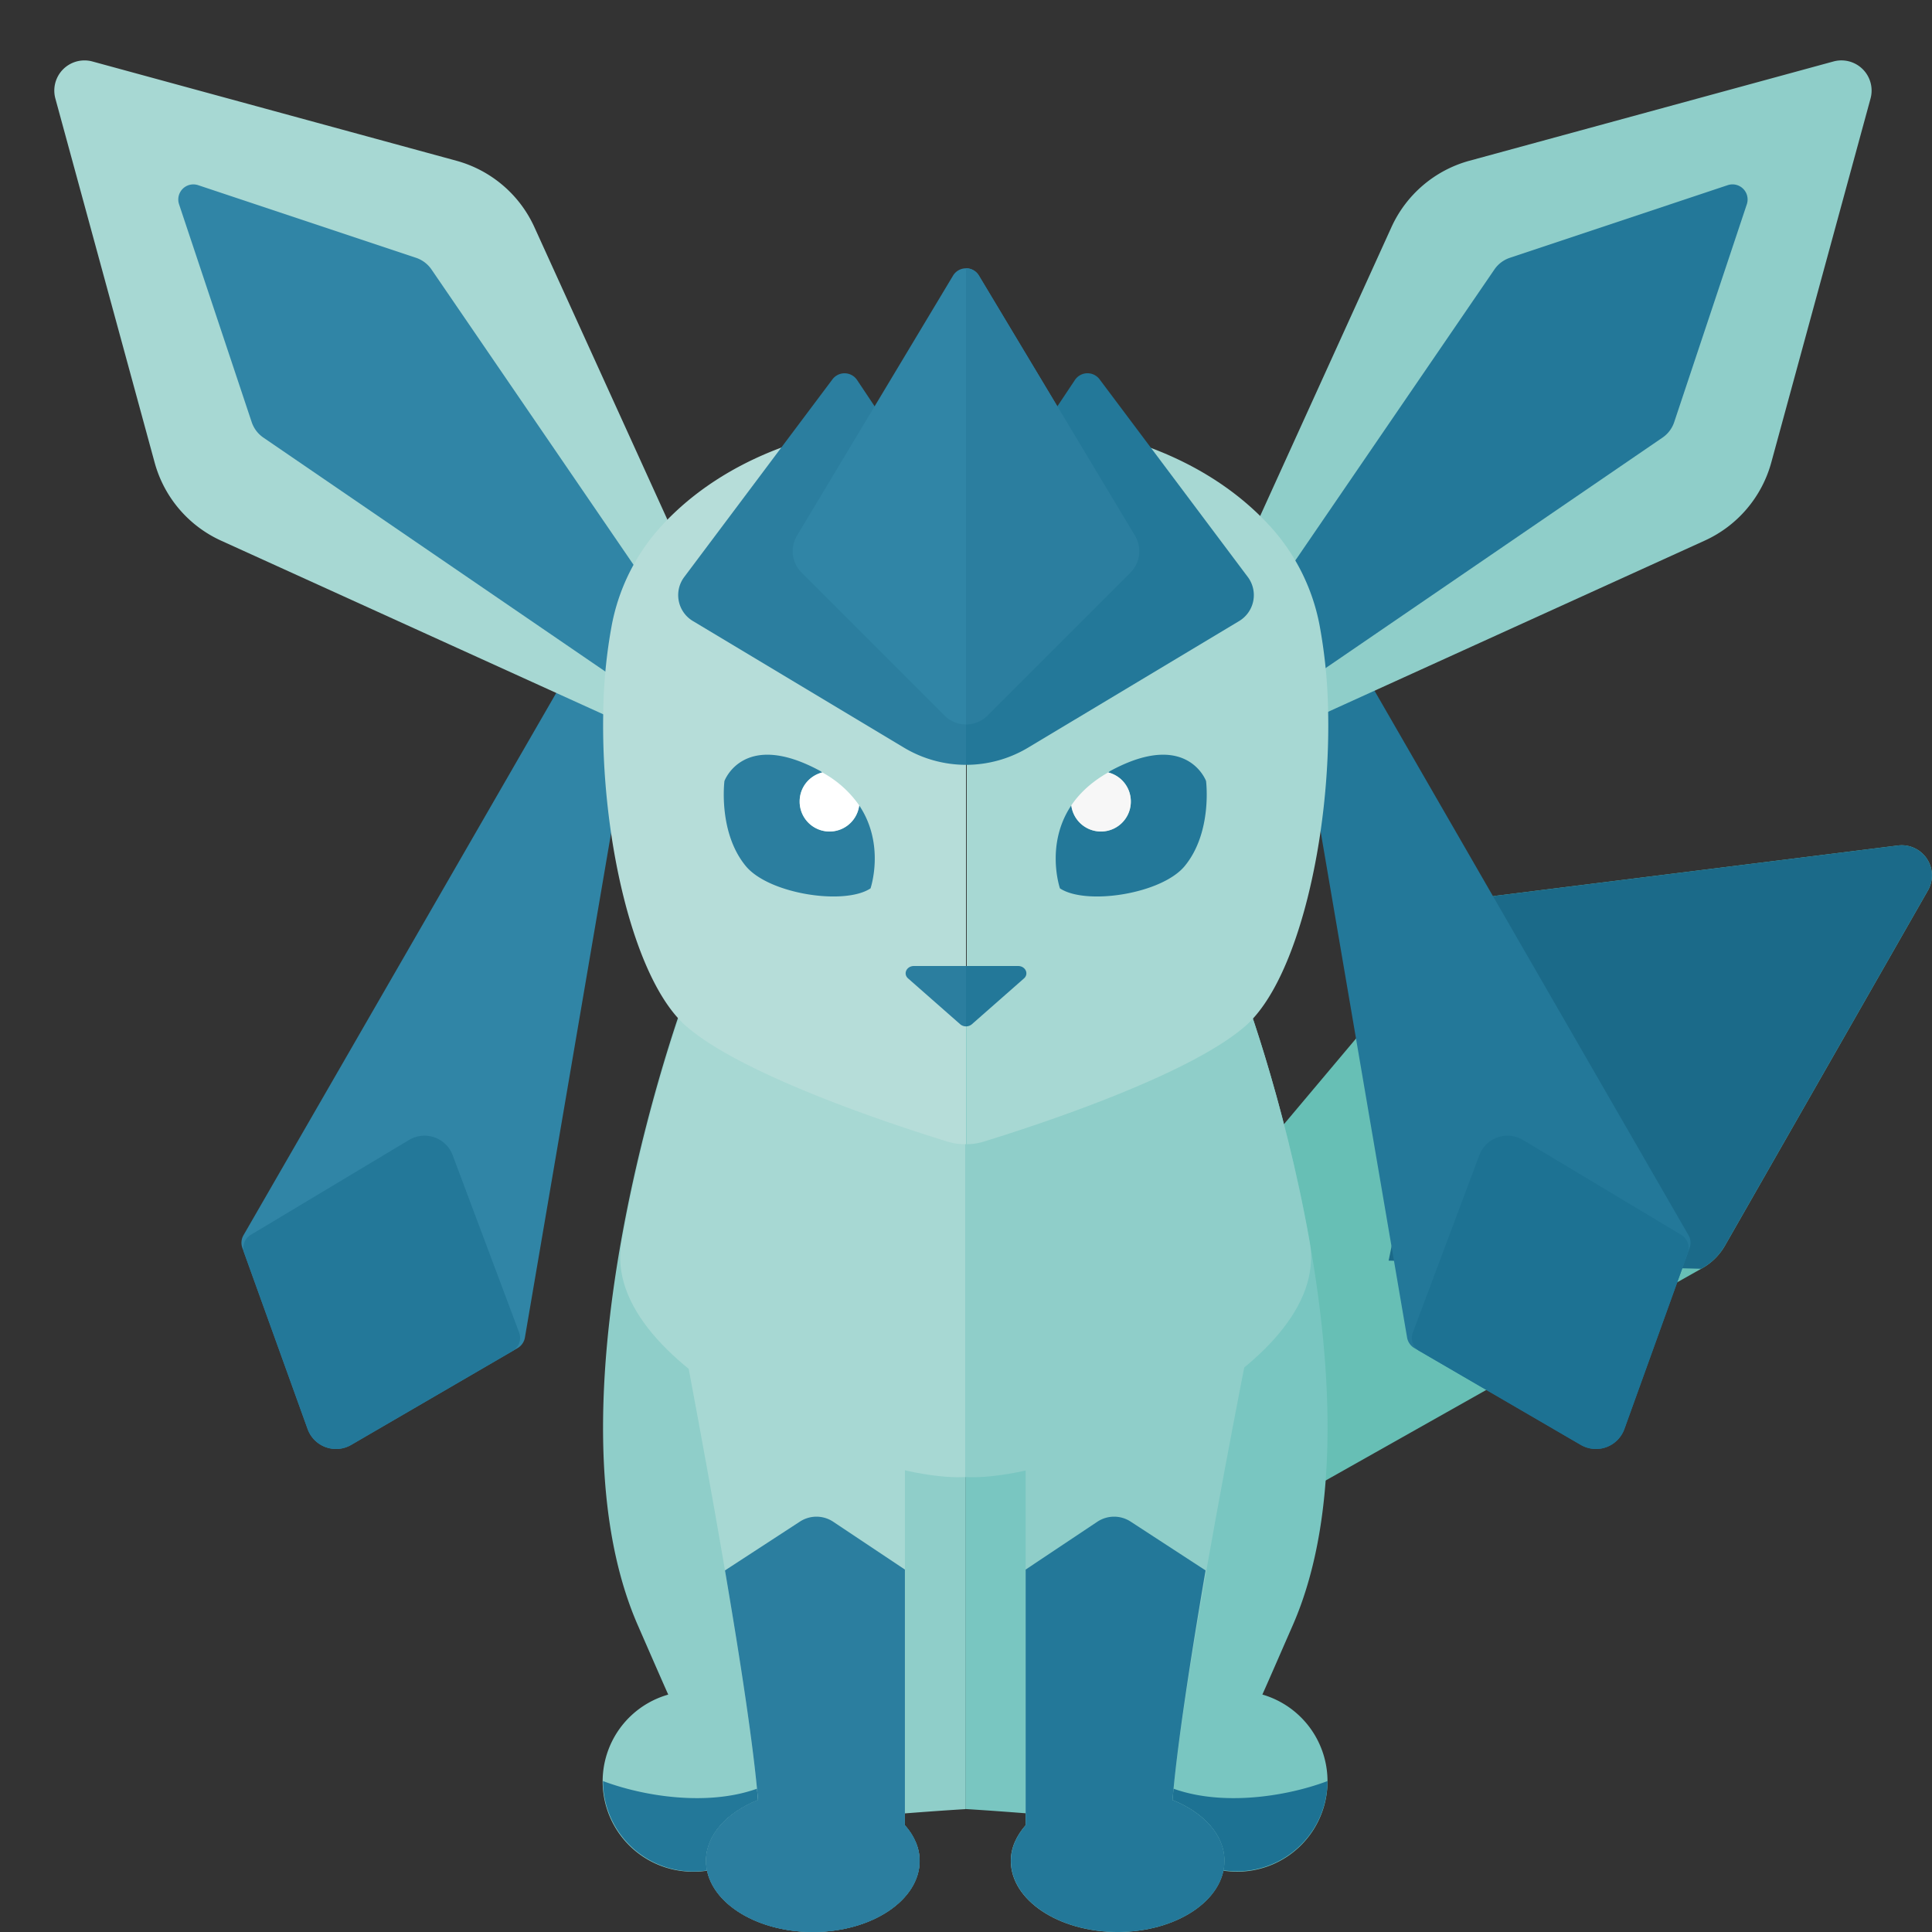 <svg xmlns="http://www.w3.org/2000/svg" width="32" height="32"><rect width="100%" height="100%" fill="#333333" stroke="none"/><path fill="#67BFB5" d="M16 24.88l8.18-9.723a1 1 0 01.619-.323l6.638-.83a.5.5 0 01.496.744l-3.362 5.883a.997.997 0 01-.394.384L16 27.88v-3z"/><path fill="#1B6A89" d="M23 20.88l1.18-5.723a1 1 0 01.619-.323l6.638-.83a.5.5 0 01.496.744l-3.362 5.883a.997.997 0 01-.394.384L23 20.88z"/><path fill="#3085A6" d="M9.555 10.884l-5.522 9.575a.25.25 0 00-.019.21l1.081 3a.5.5 0 00.722.263l2.756-1.603a.252.252 0 00.121-.174l1.863-10.905-1.002-.366z"/><path fill="#237899" d="M6.774 18.882l-2.622 1.572a.251.251 0 00-.107.299l1.05 2.916a.5.5 0 00.722.263l2.674-1.556a.25.25 0 00.108-.304l-1.101-2.937a.498.498 0 00-.724-.253zm15.671-7.998l5.522 9.575a.25.25 0 01.019.21l-1.081 3a.5.5 0 01-.722.263l-2.756-1.603a.252.252 0 01-.121-.174L21.443 11.25l1.002-.366z"/><path fill="#1D7293" d="M25.226 18.882l2.622 1.572a.251.251 0 01.107.299l-1.05 2.916a.5.5 0 01-.722.263l-2.674-1.556a.25.25 0 01-.108-.304l1.101-2.937a.498.498 0 01.724-.253z"/><path fill="#8FCEC9" d="M30.368 1.018L24.34 2.662a1.999 1.999 0 00-1.294 1.102l-3.147 6.923 1.414 1.414 6.923-3.147a2.001 2.001 0 001.102-1.294l1.644-6.028a.5.5 0 00-.614-.614z"/><path fill="#237899" d="M28.616 3.067L25.008 4.27a.504.504 0 00-.255.192l-4.501 6.579.707.707 6.579-4.501a.504.504 0 00.192-.255l1.203-3.609a.25.25 0 00-.317-.316z"/><path fill="#A7D8D3" d="M1.53 1.018l6.028 1.644c.574.157 1.048.56 1.294 1.102L12 10.687l-1.414 1.414-6.924-3.146A1.999 1.999 0 012.561 7.66L.917 1.632a.5.5 0 01.613-.614z"/><path fill="#3085A6" d="M3.282 3.067L6.891 4.27a.504.504 0 01.255.192l4.501 6.579-.707.707-6.579-4.501a.504.504 0 01-.192-.255L2.966 3.384a.25.25 0 01.316-.317z"/><path fill="#8FCEC9" d="M11.495 16.143c-.105.157-2.606 6.948-.93 10.778.192.439.355.815.503 1.147a1.495 1.495 0 00.421 2.933c.608 0 1.13-.364 1.365-.884.626.082 1.546-.055 3.135-.152V16.143h-4.494z"/><path fill="#237899" d="M12.853 30.116a1.499 1.499 0 01-2.865-.616c.755.285 2.018.468 2.873-.021 0 .367-.008.448-.008.637z"/><path fill="#A7D8D3" d="M14.988 30.232V19.593l-4.005.876s1.373 6.912 1.572 9.345c-.514.206-.861.578-.861 1.007 0 .651.792 1.179 1.769 1.179.977 0 1.769-.528 1.769-1.179.001-.216-.092-.415-.244-.589z"/><path fill="#2B7E9F" d="M14.988 30.232v-4.235l-1.187-.792a.501.501 0 00-.551-.003l-1.242.809c.255 1.493.476 2.934.547 3.803-.514.206-.861.578-.861 1.007 0 .651.792 1.179 1.769 1.179.977 0 1.769-.528 1.769-1.179.001-.216-.092-.415-.244-.589z"/><path fill="#2B7E9F" d="M14.988 30.232s-1.371.435-2.432-.418c-.514.206-.861.578-.861 1.007 0 .651.792 1.179 1.769 1.179.977 0 1.769-.528 1.769-1.179a.896.896 0 00-.245-.589z"/><path fill="#A7D8D3" d="M10.294 20.58c.422-2.393 1.156-4.354 1.212-4.437H16v8.321c-1.59.097-6.077-1.778-5.706-3.884z"/><path fill="#79C6C1" d="M20.909 28.067c.148-.332.31-.707.503-1.147 1.676-3.83-.825-10.621-.93-10.778h-4.493v13.821c1.59.098 2.509.234 3.135.152a1.497 1.497 0 101.785-2.048z"/><path fill="#1D7293" d="M19.123 30.116a1.5 1.5 0 002.865-.616c-.755.285-2.018.468-2.873-.021 0 .367.008.448.008.637z"/><path fill="#8FCEC9" d="M21.694 20.58c-.422-2.393-1.156-4.354-1.212-4.437h-4.493v8.321c1.589.097 6.076-1.778 5.705-3.884z"/><path fill="#8FCEC9" d="M19.42 29.814c.2-2.408 1.572-9.093 1.572-9.093l-4.005-1.128v10.639c-.151.174-.245.373-.245.589 0 .651.792 1.179 1.769 1.179.977 0 1.769-.528 1.769-1.179.001-.429-.346-.801-.86-1.007z"/><path fill="#B6DDD9" d="M15.312 7c-1.665 0-3.31.572-4.354 1.709a3.368 3.368 0 00-.824 1.639 8.508 8.508 0 00-.142 1.435c-.044 2.062.498 4.456 1.377 5.217.951.823 3.466 1.644 4.326 1.909a1 1 0 00.305.043V7h-.688z"/><path fill="#A7D8D3" d="M21.855 10.349a3.368 3.368 0 00-.824-1.639C19.988 7.572 18.342 7 16.677 7h-.665v11.952a.973.973 0 00.281-.043c.86-.265 3.377-1.086 4.328-1.909.879-.761 1.421-3.155 1.377-5.217a8.597 8.597 0 00-.143-1.434z"/><path fill="#2B7E9F" d="M14.231 13.34a.495.495 0 01-.986-.069c0-.233.161-.42.375-.477-.014-.008-.022-.018-.036-.025-1.272-.69-1.585.167-1.585.167s-.109.847.353 1.408c.382.464 1.637.656 2.067.37-.001 0 .248-.723-.188-1.374z"/><path fill="#FFF" d="M13.245 13.271a.495.495 0 00.986.069 1.779 1.779 0 00-.611-.546.495.495 0 00-.375.477z"/><path fill="#237899" d="M17.744 13.34a.495.495 0 00.986-.069.495.495 0 00-.375-.477c.014-.008.022-.018.036-.025 1.272-.69 1.585.167 1.585.167s.109.847-.353 1.408c-.382.464-1.637.656-2.067.37 0 0-.248-.723.188-1.374z"/><path fill="#F7F7F7" d="M18.73 13.271a.495.495 0 01-.986.069c.132-.196.328-.385.611-.546a.495.495 0 01.375.477z"/><path fill="#2B7E9F" d="M15.138 16c-.122 0-.184.13-.097.206l.862.758A.146.146 0 0016 17v-1h-.862z"/><path fill="#237899" d="M16.96 16.206c.086-.076.025-.206-.098-.206H16v1a.15.15 0 00.097-.035l.863-.759zm.028 14.026v-4.235l1.187-.792a.501.501 0 01.551-.003l1.242.809c-.255 1.493-.476 2.934-.547 3.803.514.206.861.578.861 1.007 0 .651-.792 1.179-1.769 1.179-.977 0-1.769-.528-1.769-1.179-.001-.216.093-.415.244-.589z"/><path fill="#2B7E9F" d="M14.196 6.294a.25.25 0 00-.408-.011l-2.455 3.274a.5.5 0 00.143.729l3.496 2.097a2 2 0 001.029.285V9l-1.805-2.706z"/><path fill="#3085A6" d="M15.786 4.564l-2.585 4.308a.5.5 0 00.075.611l2.37 2.37a.5.5 0 00.707 0l2.37-2.37a.5.5 0 00.075-.611l-2.585-4.308a.25.25 0 00-.427 0z"/><path fill="#237899" d="M20.667 9.556l-2.455-3.274a.25.25 0 00-.408.012L16 9v3.668a2 2 0 001.029-.285l3.496-2.097a.501.501 0 00.142-.73z"/><path fill="#2B7E9F" d="M18.799 8.872l-2.585-4.308A.246.246 0 0016 4.443V12a.502.502 0 00.354-.146l2.37-2.37a.502.502 0 00.075-.612z"/></svg>